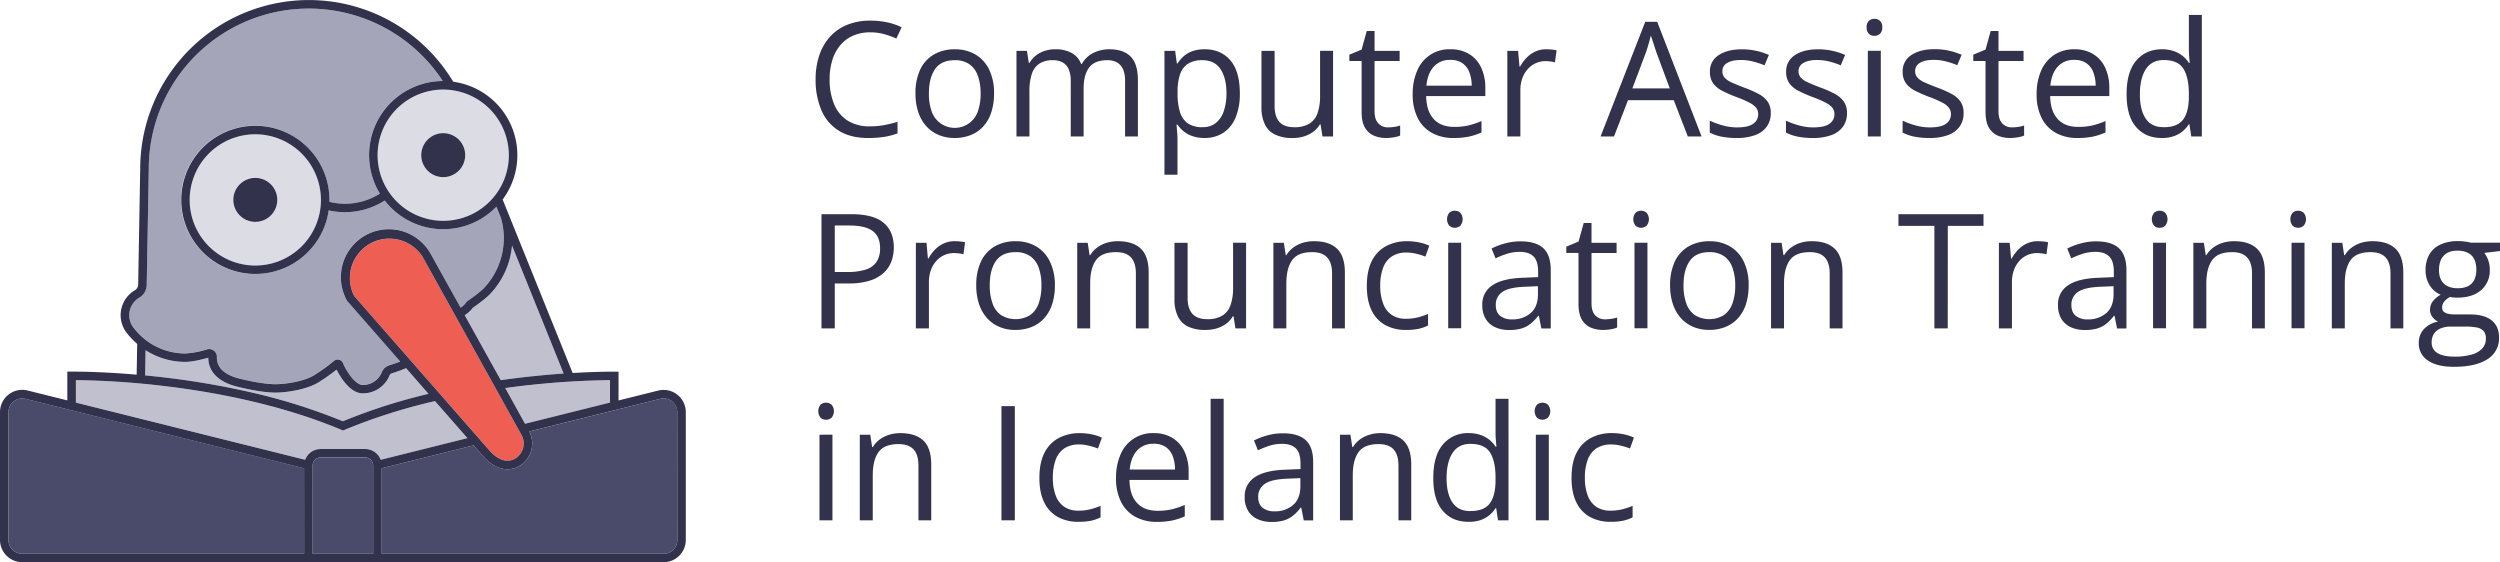 <svg xmlns="http://www.w3.org/2000/svg" viewBox="0 0 1330.27 299.15"><defs><style>.cls-1{fill:#dcdce4;}.cls-2{fill:#a5a5ba;}.cls-3{fill:#c0c0cf;}.cls-4{fill:#ee5e52;}.cls-5{fill:#4a4a6a;}.cls-6{fill:#32324d;}</style></defs><g id="Layer_2" data-name="Layer 2"><g id="Layer_1-2" data-name="Layer 1"><path class="cls-1" d="M200.93,82.9A34.92,34.92,0,1,0,235.84,48,34.95,34.95,0,0,0,200.93,82.9Zm34.91-11.7a11.7,11.7,0,1,1-11.7,11.7A11.7,11.7,0,0,1,235.84,71.2Z" transform="translate(0 -0.34)"/><path class="cls-2" d="M98.67,188.38a48.35,48.35,0,0,0,11.46-2.18,4.15,4.15,0,0,1,3.68.72,4,4,0,0,1,1.57,3.36v.37c0,6.55,6.21,9.56,11.42,10.93,3.27.88,13.17,3.15,19.73,3.15,5.34,0,15.27-1.49,20.62-4.8a101.35,101.35,0,0,0,10.61-7.64,3,3,0,0,1,4.65,1.1c2.08,4.72,6.63,11.75,10.65,11.75a10.82,10.82,0,0,0,10.05-6.76,6.4,6.4,0,0,1,4.09-3.73c2.24-.7,4.19-1.37,5.72-2l-28.19-32.2-.11-.19a25.51,25.51,0,0,1,44.18-25.51l0,0,16.26,29.29a10.89,10.89,0,0,0,3-2.87l.23-.33.34-.23c.06,0,6.41-4.4,8.92-7.07a38.74,38.74,0,0,0,9-37.14l-2.45-6.09a39.39,39.39,0,0,1-59.44-3.28,39.16,39.16,0,0,1-21.23,6.2,39.62,39.62,0,0,1-8.57-.94,39.48,39.48,0,1,1,.4-5.64c0,.36,0,.72,0,1.08a35.05,35.05,0,0,0,8.18,1,34.62,34.62,0,0,0,18.65-5.39,39.43,39.43,0,0,1,33.47-59.9A85.16,85.16,0,0,0,79.15,90v0l-1.1,61.82a8.09,8.09,0,0,1-4,6.83,10.85,10.85,0,0,0-2.59,16.5l.07.09A34.54,34.54,0,0,0,98.67,188.38Z" transform="translate(0 -0.34)"/><path class="cls-3" d="M279.37,225.83l45.22-11.28V202.61a449.91,449.91,0,0,0-55.74,4.27Z" transform="translate(0 -0.34)"/><path class="cls-4" d="M274,244.43a9.37,9.37,0,0,0,3.42-12.78l0,0L224.86,137a21,21,0,0,0-36.42,20.8l72.5,82.81C263,242.86,268.45,247.63,274,244.43Z" transform="translate(0 -0.34)"/><path class="cls-3" d="M207.31,200.09a15.33,15.33,0,0,1-14.25,9.58c-6.74,0-11.85-8.5-13.95-12.64a103.3,103.3,0,0,1-9.57,6.75c-6.45,4-17.54,5.49-23,5.49-8.5,0-20.77-3.28-20.89-3.31-9.51-2.5-14.77-7.91-14.8-15.25-3.74,1-8.71,2.21-12.17,2.21a39,39,0,0,1-21.21-6.22l-.24,13.41c2.78.27,5.67.57,8.65.91a432.92,432.92,0,0,1,46.8,7.89,310.1,310.1,0,0,1,49.79,15.59A303.16,303.16,0,0,1,228,209.91l-12-13.65a71.67,71.67,0,0,1-7.53,2.72A1.92,1.92,0,0,0,207.31,200.09Z" transform="translate(0 -0.34)"/><path class="cls-3" d="M251.56,164.18a15.34,15.34,0,0,1-4.27,3.88l19.2,34.57c12.54-1.78,24-2.87,33.45-3.53L272.45,131a43,43,0,0,1-11.55,25.74C258.38,159.38,253,163.21,251.56,164.18Z" transform="translate(0 -0.34)"/><path class="cls-3" d="M231.4,213.77a301.21,301.21,0,0,0-48.06,15.28l-.88.37-.88-.37c-33.69-14.18-70.88-20.62-96.16-23.52a438.69,438.69,0,0,0-45.09-2.92v11.94L162.38,245a8.8,8.8,0,0,1,8.24-5.73h23.69a8.79,8.79,0,0,1,8.23,5.73l46.12-11.49Z" transform="translate(0 -0.34)"/><path class="cls-5" d="M194.31,243.78H170.62a4.26,4.26,0,0,0-4.26,4.25V295h32.2V248A4.26,4.26,0,0,0,194.31,243.78Z" transform="translate(0 -0.34)"/><path class="cls-5" d="M357.58,213.9a7.3,7.3,0,0,0-6.28-1.33l-69.66,17.36a13.89,13.89,0,0,1-5.38,18.43,12.25,12.25,0,0,1-6.15,1.68c-4.22,0-8.61-2.18-12.51-6.35l-.05-.06L252,237.32l-48.93,12.19V295h150a7.32,7.32,0,0,0,7.32-7.31v-68A7.3,7.3,0,0,0,357.58,213.9Z" transform="translate(0 -0.34)"/><path class="cls-1" d="M135.85,71.79a34.92,34.92,0,1,0,34.92,34.91A34.95,34.95,0,0,0,135.85,71.79Zm0,46.62a11.71,11.71,0,1,1,11.7-11.71A11.7,11.7,0,0,1,135.85,118.41Z" transform="translate(0 -0.34)"/><path class="cls-5" d="M7.35,213.9a7.28,7.28,0,0,0-2.82,5.77v68A7.33,7.33,0,0,0,11.85,295h150V249.51L13.62,212.57A7.27,7.27,0,0,0,7.35,213.9Z" transform="translate(0 -0.34)"/><circle class="cls-6" cx="135.85" cy="106.36" r="11.7"/><circle class="cls-6" cx="235.84" cy="82.9" r="11.7" transform="translate(-13.77 96.22) rotate(-22.5)"/><path class="cls-6" d="M360.37,210.33a11.77,11.77,0,0,0-10.16-2.16l-21.08,5.25V198.11l-2.24,0c-.15,0-8.63-.1-22.18.71l-37.25-92.32a39.44,39.44,0,0,0-26.3-62.67A89.61,89.61,0,0,0,135.91,5a89.8,89.8,0,0,0-61.3,85l-1.09,61.8a3.59,3.59,0,0,1-1.77,3A15.38,15.38,0,0,0,68,178.18,39.54,39.54,0,0,0,73,183.33l-.29,16.37c-20.63-1.78-34.49-1.62-34.66-1.62l-2.23,0v15.31l-21.09-5.25A11.84,11.84,0,0,0,0,219.67v68A11.87,11.87,0,0,0,11.85,299.5H353.07a11.86,11.86,0,0,0,11.85-11.85v-68A11.78,11.78,0,0,0,360.37,210.33Zm-35.78-7.72v11.94l-45.22,11.28-10.52-19A449.91,449.91,0,0,1,324.59,202.61Zm-136.15-44.8A21,21,0,0,1,224.86,137l52.54,94.61,0,0A9.37,9.37,0,0,1,274,244.43c-5.55,3.2-11-1.57-13.06-3.81ZM228,209.91a303.16,303.16,0,0,0-45.56,14.59,310.1,310.1,0,0,0-49.79-15.59A432.92,432.92,0,0,0,85.87,201c-3-.34-5.87-.64-8.65-.91l.24-13.41a39,39,0,0,0,21.21,6.22c3.46,0,8.43-1.17,12.17-2.21,0,7.34,5.29,12.75,14.8,15.25.12,0,12.39,3.31,20.89,3.31,5.47,0,16.56-1.49,23-5.49a103.3,103.3,0,0,0,9.57-6.75c2.1,4.14,7.21,12.64,13.95,12.64a15.33,15.33,0,0,0,14.25-9.58,1.92,1.92,0,0,1,1.23-1.11,71.67,71.67,0,0,0,7.53-2.72Zm71.92-10.81c-9.47.66-20.91,1.75-33.45,3.53l-19.2-34.57a15.34,15.34,0,0,0,4.27-3.88c1.39-1,6.82-4.8,9.34-7.49A43,43,0,0,0,272.45,131ZM270.76,82.9A34.92,34.92,0,1,1,235.84,48,35,35,0,0,1,270.76,82.9ZM71.55,175.32l-.07-.09a10.85,10.85,0,0,1,2.59-16.5,8.09,8.09,0,0,0,4-6.83l1.1-61.82v0A85.16,85.16,0,0,1,235.59,43.45a39.43,39.43,0,0,0-33.47,59.9,34.62,34.62,0,0,1-18.65,5.39,35.05,35.05,0,0,1-8.18-1c0-.36,0-.72,0-1.08a39.42,39.42,0,1,0-.4,5.64,39.62,39.62,0,0,0,8.57.94,39.16,39.16,0,0,0,21.23-6.2,39.39,39.39,0,0,0,59.44,3.28l2.45,6.09a38.74,38.74,0,0,1-9,37.14c-2.51,2.67-8.86,7-8.92,7.07l-.34.23-.23.33a10.89,10.89,0,0,1-3,2.87L228.82,134.8l0,0a25.51,25.51,0,0,0-44.18,25.51l.11.19,28.19,32.2c-1.53.62-3.48,1.29-5.72,2a6.4,6.4,0,0,0-4.09,3.73,10.82,10.82,0,0,1-10.05,6.76c-4,0-8.57-7-10.65-11.75a3,3,0,0,0-4.65-1.1,101.35,101.35,0,0,1-10.61,7.64c-5.35,3.31-15.28,4.8-20.62,4.8-6.56,0-16.46-2.27-19.73-3.15-5.21-1.37-11.42-4.38-11.42-10.93v-.37a4,4,0,0,0-1.57-3.36,4.15,4.15,0,0,0-3.68-.72,48.35,48.35,0,0,1-11.46,2.18A34.54,34.54,0,0,1,71.55,175.32Zm99.22-68.62a34.92,34.92,0,1,1-34.92-34.91A35,35,0,0,1,170.77,106.7ZM161.83,295h-150a7.33,7.33,0,0,1-7.32-7.31v-68a7.32,7.32,0,0,1,9.09-7.1l148.21,36.94Zm36.73,0h-32.2V248a4.26,4.26,0,0,1,4.26-4.25h23.69a4.26,4.26,0,0,1,4.25,4.25Zm4-50a8.79,8.79,0,0,0-8.23-5.73H170.62a8.8,8.8,0,0,0-8.24,5.73l-122-30.42V202.61a438.69,438.69,0,0,1,45.09,2.92c25.28,2.9,62.47,9.34,96.16,23.52l.88.37.88-.37a301.21,301.21,0,0,1,48.06-15.28l17.26,19.71Zm157.85,42.68a7.32,7.32,0,0,1-7.32,7.31h-150V249.51L252,237.32l5.53,6.31.05.06c3.9,4.17,8.29,6.35,12.51,6.35a12.25,12.25,0,0,0,6.15-1.68,13.89,13.89,0,0,0,5.38-18.43l69.66-17.36a7.31,7.31,0,0,1,9.09,7.1Z" transform="translate(0 -0.34)"/><path class="cls-6" d="M463.07,17.54a22.63,22.63,0,0,0-9,1.72,18.42,18.42,0,0,0-6.82,5,22.64,22.64,0,0,0-4.3,7.87,33.54,33.54,0,0,0-1.5,10.39,33.87,33.87,0,0,0,2.39,13.28A18.84,18.84,0,0,0,451,64.5a21.51,21.51,0,0,0,11.91,3.07,40.76,40.76,0,0,0,7.67-.68,66.25,66.25,0,0,0,7-1.73v6.15a36.36,36.36,0,0,1-7,1.85,54.44,54.44,0,0,1-8.69.61q-9.27,0-15.48-3.85a23.63,23.63,0,0,1-9.31-10.87A40.88,40.88,0,0,1,434,42.47a39.11,39.11,0,0,1,1.93-12.61A28.1,28.1,0,0,1,441.56,20a25.06,25.06,0,0,1,9.14-6.42,32.11,32.11,0,0,1,12.45-2.27,42.41,42.41,0,0,1,8.89.92,32.67,32.67,0,0,1,7.73,2.62l-2.82,6a44.87,44.87,0,0,0-6.38-2.31A27.71,27.71,0,0,0,463.07,17.54Z" transform="translate(0 -0.34)"/><path class="cls-6" d="M528.94,50.08a31.81,31.81,0,0,1-1.46,10,20.46,20.46,0,0,1-4.2,7.44,18,18,0,0,1-6.62,4.64,23,23,0,0,1-8.79,1.6,21.54,21.54,0,0,1-8.38-1.6,18.43,18.43,0,0,1-6.56-4.64,20.89,20.89,0,0,1-4.28-7.44,30.38,30.38,0,0,1-1.52-10,29.15,29.15,0,0,1,2.53-12.74,18.17,18.17,0,0,1,7.26-8,21.86,21.86,0,0,1,11.24-2.76,20.9,20.9,0,0,1,10.91,2.78,18.83,18.83,0,0,1,7.27,8A28.48,28.48,0,0,1,528.94,50.08Zm-34.66,0a28,28,0,0,0,1.45,9.51,13,13,0,0,0,24.6,0,28,28,0,0,0,1.46-9.51,27.32,27.32,0,0,0-1.46-9.41,12.58,12.58,0,0,0-4.48-6.13A13.21,13.21,0,0,0,508,32.37q-7.11,0-10.41,4.7T494.28,50.08Z" transform="translate(0 -0.34)"/><path class="cls-6" d="M590.32,26.56q7.51,0,11.34,3.92t3.83,12.62V72.94h-6.82V43.43q0-5.53-2.39-8.29c-1.59-1.84-3.95-2.77-7.08-2.77q-6.62,0-9.6,3.83t-3,11.26V72.94h-6.85V43.43a15.64,15.64,0,0,0-1.06-6.15,7.61,7.61,0,0,0-3.16-3.68,10.37,10.37,0,0,0-5.3-1.23A12.74,12.74,0,0,0,553,34.24a10.48,10.48,0,0,0-4,5.55,28.78,28.78,0,0,0-1.23,9V72.94h-6.9V27.39h5.57l1,6.44h.38a13.57,13.57,0,0,1,3.45-4A14.79,14.79,0,0,1,556,27.39a17.62,17.62,0,0,1,5.49-.83,17.83,17.83,0,0,1,8.7,1.93,11.23,11.23,0,0,1,5.09,5.88h.38a14.17,14.17,0,0,1,6.15-5.88A19,19,0,0,1,590.32,26.56Z" transform="translate(0 -0.34)"/><path class="cls-6" d="M641.06,26.56q8.52,0,13.59,5.86T659.72,50a32.21,32.21,0,0,1-2.33,13.05,17.57,17.57,0,0,1-6.54,8,18,18,0,0,1-10,2.71,19.2,19.2,0,0,1-6.36-1,15.06,15.06,0,0,1-4.7-2.58,16.74,16.74,0,0,1-3.24-3.53h-.5c.08,1.08.19,2.38.31,3.91s.19,2.85.19,4V93.3h-6.94V27.39h5.69l.92,6.73h.33a18.77,18.77,0,0,1,3.24-3.8,14.16,14.16,0,0,1,4.68-2.75A19.12,19.12,0,0,1,641.06,26.56Zm-1.2,5.81a14.1,14.1,0,0,0-7.63,1.83A10.46,10.46,0,0,0,628,39.67a27.81,27.81,0,0,0-1.41,9.12v1.33a32.45,32.45,0,0,0,1.27,9.77A11.31,11.31,0,0,0,632.06,66,13.35,13.35,0,0,0,639.94,68,10.86,10.86,0,0,0,647,65.75a13.58,13.58,0,0,0,4.22-6.38A29.18,29.18,0,0,0,652.61,50q0-8.06-3.13-12.82T639.86,32.37Z" transform="translate(0 -0.34)"/><path class="cls-6" d="M709.34,27.39V72.94h-5.65l-1-6.4h-.37a13.24,13.24,0,0,1-3.66,4,16.21,16.21,0,0,1-5,2.44,21.4,21.4,0,0,1-6,.81A21,21,0,0,1,678.59,72a11.6,11.6,0,0,1-5.51-5.4,20.84,20.84,0,0,1-1.85-9.39V27.39h7V56.73c0,3.79.86,6.63,2.58,8.5s4.34,2.8,7.86,2.8a15,15,0,0,0,8.08-1.91,10.66,10.66,0,0,0,4.34-5.63,27.19,27.19,0,0,0,1.33-9.12v-24Z" transform="translate(0 -0.34)"/><path class="cls-6" d="M738.64,68.11a21,21,0,0,0,3.49-.29,16.39,16.39,0,0,0,2.91-.7v5.36a14.67,14.67,0,0,1-3.34.91,24.24,24.24,0,0,1-4.18.38A16.59,16.59,0,0,1,731,72.5a10,10,0,0,1-4.71-4.3q-1.77-3-1.77-8.4v-27H718V29.42l6.52-2.7,2.74-9.89h4.16V27.39h13.34v5.4H731.41v26.8q0,4.29,2,6.4A6.83,6.83,0,0,0,738.64,68.11Z" transform="translate(0 -0.34)"/><path class="cls-6" d="M771.8,26.56a18.64,18.64,0,0,1,10,2.57,16.73,16.73,0,0,1,6.36,7.21,25.1,25.1,0,0,1,2.2,10.83v4.28H758.88q.12,8,4,12.22c2.58,2.8,6.2,4.19,10.89,4.19a33.57,33.57,0,0,0,7.64-.78,42.84,42.84,0,0,0,6.9-2.33v6.07a34,34,0,0,1-6.83,2.24,39.73,39.73,0,0,1-8,.71A23.48,23.48,0,0,1,762,71.09a18.47,18.47,0,0,1-7.59-7.88,27.31,27.31,0,0,1-2.7-12.72,30.37,30.37,0,0,1,2.47-12.73,18.36,18.36,0,0,1,17.6-11.2Zm-.08,5.65a11.32,11.32,0,0,0-8.81,3.61q-3.28,3.61-3.91,10.1h24.11a20,20,0,0,0-1.27-7.17,10.34,10.34,0,0,0-3.72-4.82A11,11,0,0,0,771.72,32.21Z" transform="translate(0 -0.34)"/><path class="cls-6" d="M822.76,26.56a28.48,28.48,0,0,1,2.86.14,23.25,23.25,0,0,1,2.66.4l-.87,6.4a18.17,18.17,0,0,0-2.49-.46,21.86,21.86,0,0,0-2.58-.17,12.43,12.43,0,0,0-5.17,1.1,12.64,12.64,0,0,0-4.26,3.16A14.89,14.89,0,0,0,810,42.08a18.88,18.88,0,0,0-1,6.42V72.94h-6.94V27.39h5.73l.75,8.39h.29a22.77,22.77,0,0,1,3.41-4.63,15.38,15.38,0,0,1,4.63-3.35A13.63,13.63,0,0,1,822.76,26.56Z" transform="translate(0 -0.34)"/><path class="cls-6" d="M898.1,72.94l-7.48-19.29H866.27l-7.44,19.29h-7.15l23.77-61h6.36l23.61,61Zm-9.6-25.56-7.11-19.16c-.16-.5-.43-1.32-.81-2.45l-1.14-3.54-1-2.95q-.42,1.71-.9,3.39t-.93,3.12l-.79,2.43-7.23,19.16Z" transform="translate(0 -0.34)"/><path class="cls-6" d="M942.24,60.47a12,12,0,0,1-2.19,7.33,13.11,13.11,0,0,1-6.23,4.47,27.85,27.85,0,0,1-9.66,1.5,39.83,39.83,0,0,1-8.27-.75,24.06,24.06,0,0,1-6.11-2.12V64.54A40.73,40.73,0,0,0,916.43,67a28.13,28.13,0,0,0,7.89,1.13c3.94,0,6.79-.64,8.57-1.92a6.06,6.06,0,0,0,2.66-5.19,5.42,5.42,0,0,0-1.06-3.3A10.74,10.74,0,0,0,930.93,55a54.42,54.42,0,0,0-6.9-3,75.39,75.39,0,0,1-7.54-3.3,13.81,13.81,0,0,1-4.9-4,10.21,10.21,0,0,1-1.73-6.16,10,10,0,0,1,4.68-8.87q4.66-3.09,12.28-3.09a35.07,35.07,0,0,1,7.71.81,36.36,36.36,0,0,1,6.71,2.18l-2.33,5.53a41.3,41.3,0,0,0-6-2,25.64,25.64,0,0,0-6.53-.83c-3.19,0-5.63.52-7.33,1.58a4.84,4.84,0,0,0-2.56,4.32,5.14,5.14,0,0,0,1.18,3.49,11.32,11.32,0,0,0,3.81,2.58q2.61,1.2,6.9,2.82a57.18,57.18,0,0,1,7.39,3.27,13.53,13.53,0,0,1,4.8,4.07A10.33,10.33,0,0,1,942.24,60.47Z" transform="translate(0 -0.34)"/><path class="cls-6" d="M982.8,60.47a12,12,0,0,1-2.19,7.33,13.11,13.11,0,0,1-6.23,4.47,27.85,27.85,0,0,1-9.66,1.5,39.83,39.83,0,0,1-8.27-.75,24.2,24.2,0,0,1-6.11-2.12V64.54A40.73,40.73,0,0,0,957,67a28.15,28.15,0,0,0,7.9,1.13q5.9,0,8.56-1.92a6.06,6.06,0,0,0,2.66-5.19,5.42,5.42,0,0,0-1.06-3.3A10.74,10.74,0,0,0,971.49,55a54.42,54.42,0,0,0-6.9-3,75.39,75.39,0,0,1-7.54-3.3,13.81,13.81,0,0,1-4.9-4,10.21,10.21,0,0,1-1.73-6.16,10,10,0,0,1,4.68-8.87q4.68-3.09,12.28-3.09a35.07,35.07,0,0,1,7.71.81,36.36,36.36,0,0,1,6.71,2.18l-2.33,5.53a41.3,41.3,0,0,0-6-2,25.64,25.64,0,0,0-6.53-.83c-3.19,0-5.63.52-7.33,1.58A4.84,4.84,0,0,0,957,38.11a5.15,5.15,0,0,0,1.19,3.49,11.16,11.16,0,0,0,3.8,2.58q2.61,1.2,6.9,2.82a57.18,57.18,0,0,1,7.39,3.27,13.53,13.53,0,0,1,4.8,4.07A10.33,10.33,0,0,1,982.8,60.47Z" transform="translate(0 -0.34)"/><path class="cls-6" d="M997.43,10.35a4.27,4.27,0,0,1,2.93,1.1,4.41,4.41,0,0,1,1.22,3.43,4.44,4.44,0,0,1-1.22,3.41,4.24,4.24,0,0,1-2.93,1.12,4.19,4.19,0,0,1-3-1.12,4.5,4.5,0,0,1-1.18-3.41,4.47,4.47,0,0,1,1.18-3.43A4.22,4.22,0,0,1,997.43,10.35Zm3.36,17V72.94h-6.9V27.39Z" transform="translate(0 -0.34)"/><path class="cls-6" d="M1044.84,60.47a12,12,0,0,1-2.18,7.33,13.11,13.11,0,0,1-6.23,4.47,27.85,27.85,0,0,1-9.66,1.5,39.76,39.76,0,0,1-8.27-.75,24.06,24.06,0,0,1-6.11-2.12V64.54A40.38,40.38,0,0,0,1019,67a28,28,0,0,0,7.89,1.13q5.91,0,8.56-1.92a6,6,0,0,0,2.66-5.19,5.36,5.36,0,0,0-1.06-3.3,10.58,10.58,0,0,0-3.55-2.79,54.42,54.42,0,0,0-6.9-3,75.39,75.39,0,0,1-7.54-3.3,13.85,13.85,0,0,1-4.91-4,10.21,10.21,0,0,1-1.72-6.16,10,10,0,0,1,4.67-8.87q4.68-3.09,12.29-3.09a34.91,34.91,0,0,1,7.7.81,36.22,36.22,0,0,1,6.72,2.18l-2.33,5.53a41.43,41.43,0,0,0-6-2,25.56,25.56,0,0,0-6.52-.83c-3.19,0-5.63.52-7.34,1.58a4.85,4.85,0,0,0-2.55,4.32,5.14,5.14,0,0,0,1.18,3.49,11.37,11.37,0,0,0,3.8,2.58q2.63,1.2,6.9,2.82a57.36,57.36,0,0,1,7.4,3.27,13.53,13.53,0,0,1,4.8,4.07A10.4,10.4,0,0,1,1044.84,60.47Z" transform="translate(0 -0.34)"/><path class="cls-6" d="M1070.65,68.11a21,21,0,0,0,3.49-.29,16.39,16.39,0,0,0,2.91-.7v5.36a14.67,14.67,0,0,1-3.34.91,24.24,24.24,0,0,1-4.18.38A16.59,16.59,0,0,1,1063,72.5a10,10,0,0,1-4.71-4.3q-1.77-3-1.77-8.4v-27H1050V29.42l6.52-2.7,2.74-9.89h4.16V27.39h13.34v5.4h-13.34v26.8q0,4.29,2,6.4A6.83,6.83,0,0,0,1070.65,68.11Z" transform="translate(0 -0.34)"/><path class="cls-6" d="M1103.82,26.56a18.63,18.63,0,0,1,10,2.57,16.73,16.73,0,0,1,6.36,7.21,25,25,0,0,1,2.2,10.83v4.28h-31.46q.12,8,4,12.22t10.89,4.19a33.73,33.73,0,0,0,7.65-.78,43.07,43.07,0,0,0,6.89-2.33v6.07a33.84,33.84,0,0,1-6.83,2.24,39.73,39.73,0,0,1-8,.71A23.48,23.48,0,0,1,1094,71.09a18.47,18.47,0,0,1-7.59-7.88,27.31,27.31,0,0,1-2.7-12.72,30.21,30.21,0,0,1,2.48-12.73,19,19,0,0,1,7-8.3A19.2,19.2,0,0,1,1103.82,26.56Zm-.09,5.65a11.32,11.32,0,0,0-8.81,3.61q-3.29,3.61-3.9,10.1h24.1a20,20,0,0,0-1.27-7.17,10.28,10.28,0,0,0-3.72-4.82A11,11,0,0,0,1103.73,32.21Z" transform="translate(0 -0.34)"/><path class="cls-6" d="M1150.28,73.77q-8.65,0-13.7-5.91t-5-17.53q0-11.76,5.16-17.77t13.71-6a18.89,18.89,0,0,1,6.32,1,15.3,15.3,0,0,1,4.65,2.56,15.91,15.91,0,0,1,3.29,3.63h.5c-.12-.85-.23-2-.34-3.53s-.16-2.71-.16-3.66V8.27h6.9V72.94H1166l-1-6.49h-.29a16,16,0,0,1-3.27,3.7,15.05,15.05,0,0,1-4.69,2.64A19.09,19.09,0,0,1,1150.28,73.77Zm1.08-5.74q7.31,0,10.35-4.15t3-12.35V50.29q0-8.68-2.89-13.34t-10.49-4.66q-6.36,0-9.52,4.88t-3.16,13.32q0,8.4,3.14,13T1151.36,68Z" transform="translate(0 -0.34)"/><path class="cls-6" d="M453,114.31q11.76,0,17.18,4.59t5.43,13.16a21.31,21.31,0,0,1-1.27,7.33,15.57,15.57,0,0,1-4.1,6.11,19.71,19.71,0,0,1-7.41,4.16,36.28,36.28,0,0,1-11.25,1.51h-7.39v23.9h-7.07V114.31Zm-.67,6h-8.14v24.77h6.6a32.27,32.27,0,0,0,9.71-1.25,10.86,10.86,0,0,0,5.84-4.05,12.84,12.84,0,0,0,1.95-7.46q0-6.07-3.86-9T452.3,120.34Z" transform="translate(0 -0.34)"/><path class="cls-6" d="M508,128.69c.91,0,1.87.05,2.87.15a21.93,21.93,0,0,1,2.66.39l-.88,6.4a19.17,19.17,0,0,0-2.49-.46,21.5,21.5,0,0,0-2.58-.16,12.31,12.31,0,0,0-5.17,1.1,12.61,12.61,0,0,0-4.26,3.16,15.11,15.11,0,0,0-2.87,4.94,19,19,0,0,0-1,6.42v24.44h-6.94V129.52H493l.75,8.4H494a22.83,22.83,0,0,1,3.41-4.64,15.35,15.35,0,0,1,4.63-3.34A13.62,13.62,0,0,1,508,128.69Z" transform="translate(0 -0.34)"/><path class="cls-6" d="M561.31,152.21a31.92,31.92,0,0,1-1.45,10,20.63,20.63,0,0,1-4.2,7.44A18.18,18.18,0,0,1,549,174.3a22.84,22.84,0,0,1-8.79,1.6,21.27,21.27,0,0,1-8.37-1.6,18.47,18.47,0,0,1-6.57-4.63,21.22,21.22,0,0,1-4.28-7.44,30.75,30.75,0,0,1-1.52-10A29.17,29.17,0,0,1,522,139.47a18.2,18.2,0,0,1,7.25-8,21.86,21.86,0,0,1,11.24-2.76,21,21,0,0,1,10.91,2.78,18.74,18.74,0,0,1,7.27,8.05A28.4,28.4,0,0,1,561.31,152.21Zm-34.66,0a28.06,28.06,0,0,0,1.46,9.52,12.76,12.76,0,0,0,4.48,6.23,14.89,14.89,0,0,0,15.61,0,12.74,12.74,0,0,0,4.51-6.23,28.07,28.07,0,0,0,1.45-9.52,27.37,27.37,0,0,0-1.45-9.41,12.6,12.6,0,0,0-4.49-6.13,13.22,13.22,0,0,0-7.85-2.16q-7.11,0-10.42,4.69T526.65,152.21Z" transform="translate(0 -0.34)"/><path class="cls-6" d="M594.81,128.69q8.1,0,12.26,4t4.15,12.74v29.67h-6.81V145.85q0-5.68-2.6-8.52t-8-2.82q-7.56,0-10.64,4.28t-3.07,12.42v23.86h-6.9V129.52h5.57l1,6.57h.37a13.66,13.66,0,0,1,3.7-4.05,16.57,16.57,0,0,1,5-2.5A19.82,19.82,0,0,1,594.81,128.69Z" transform="translate(0 -0.34)"/><path class="cls-6" d="M663.05,129.52v45.55h-5.66l-1-6.4H656a13.25,13.25,0,0,1-3.65,4,16.3,16.3,0,0,1-5,2.43,21.42,21.42,0,0,1-6,.81,21,21,0,0,1-9.06-1.74,11.64,11.64,0,0,1-5.5-5.41,20.71,20.71,0,0,1-1.85-9.39V129.52h7v29.34q0,5.7,2.58,8.5t7.85,2.81a14.89,14.89,0,0,0,8.08-1.92,10.67,10.67,0,0,0,4.35-5.63,27.45,27.45,0,0,0,1.33-9.12v-24Z" transform="translate(0 -0.34)"/><path class="cls-6" d="M699.2,128.69q8.1,0,12.26,4t4.16,12.74v29.67H708.8V145.85c0-3.79-.86-6.63-2.6-8.52s-4.38-2.82-8-2.82q-7.57,0-10.64,4.28t-3.08,12.42v23.86h-6.9V129.52h5.57l1,6.57h.37a13.79,13.79,0,0,1,3.7-4.05,16.8,16.8,0,0,1,5-2.5A19.87,19.87,0,0,1,699.2,128.69Z" transform="translate(0 -0.34)"/><path class="cls-6" d="M748.07,175.9a22.45,22.45,0,0,1-10.84-2.53,17.43,17.43,0,0,1-7.32-7.73q-2.61-5.2-2.61-13.1,0-8.26,2.76-13.52a17.83,17.83,0,0,1,7.62-7.79,23.6,23.6,0,0,1,11.06-2.54,31,31,0,0,1,6.59.69,21.45,21.45,0,0,1,5.21,1.72l-2.08,5.78a34.23,34.23,0,0,0-4.8-1.5,21.63,21.63,0,0,0-5.09-.66,14.22,14.22,0,0,0-7.87,2,12.24,12.24,0,0,0-4.7,6,26.54,26.54,0,0,0-1.56,9.72A26.16,26.16,0,0,0,736,161.9a12.4,12.4,0,0,0,4.53,6,13.08,13.08,0,0,0,7.54,2.06,25.71,25.71,0,0,0,6.53-.77,37.41,37.41,0,0,0,5.28-1.81v6.15a21.6,21.6,0,0,1-5.1,1.79A31.47,31.47,0,0,1,748.07,175.9Z" transform="translate(0 -0.34)"/><path class="cls-6" d="M774.13,112.48a4.25,4.25,0,0,1,2.93,1.1,5.37,5.37,0,0,1,0,6.84,4.44,4.44,0,0,1-5.9,0,5.55,5.55,0,0,1,0-6.84A4.21,4.21,0,0,1,774.13,112.48Zm3.37,17v45.55h-6.9V129.52Z" transform="translate(0 -0.34)"/><path class="cls-6" d="M809.12,128.77q8.14,0,12.1,3.66t3.95,11.68v31h-5l-1.33-6.73h-.34a24.18,24.18,0,0,1-4,4.17,14.16,14.16,0,0,1-4.8,2.54,22.45,22.45,0,0,1-6.67.85,17.69,17.69,0,0,1-7.37-1.45,11.34,11.34,0,0,1-5.07-4.41,13.8,13.8,0,0,1-1.85-7.48,11.89,11.89,0,0,1,5.4-10.47q5.4-3.66,16.46-4l7.85-.33V145q0-5.89-2.53-8.27c-1.69-1.58-4.08-2.37-7.15-2.37a22.31,22.31,0,0,0-6.82,1,46.62,46.62,0,0,0-6.15,2.45l-2.12-5.23a37,37,0,0,1,7.07-2.7A30.79,30.79,0,0,1,809.12,128.77Zm9.23,23.86-6.94.29q-8.52.33-12,2.78a8,8,0,0,0-3.49,6.94c0,2.61.79,4.53,2.37,5.78a9.81,9.81,0,0,0,6.27,1.87,14.52,14.52,0,0,0,9.93-3.37q3.87-3.36,3.87-10.09Z" transform="translate(0 -0.34)"/><path class="cls-6" d="M854.09,170.25a22.1,22.1,0,0,0,3.49-.29,16.29,16.29,0,0,0,2.91-.71v5.36a14.56,14.56,0,0,1-3.35.92,24,24,0,0,1-4.17.37,16.42,16.42,0,0,1-6.57-1.27,9.93,9.93,0,0,1-4.72-4.3q-1.75-3-1.76-8.39v-27h-6.48v-3.36l6.52-2.7L842.7,119h4.16v10.55H860.2v5.4H846.86v26.81c0,2.85.66,5,2,6.4A6.86,6.86,0,0,0,854.09,170.25Z" transform="translate(0 -0.34)"/><path class="cls-6" d="M873.25,112.48a4.25,4.25,0,0,1,2.93,1.1,5.4,5.4,0,0,1,0,6.84,4.44,4.44,0,0,1-5.9,0,5.51,5.51,0,0,1,0-6.84A4.21,4.21,0,0,1,873.25,112.48Zm3.37,17v45.55h-6.9V129.52Z" transform="translate(0 -0.34)"/><path class="cls-6" d="M930.47,152.21a31.92,31.92,0,0,1-1.45,10,20.63,20.63,0,0,1-4.2,7.44,18.18,18.18,0,0,1-6.63,4.63,22.84,22.84,0,0,1-8.79,1.6,21.34,21.34,0,0,1-8.37-1.6,18.65,18.65,0,0,1-6.57-4.63,21.22,21.22,0,0,1-4.28-7.44,30.76,30.76,0,0,1-1.51-10,29.18,29.18,0,0,1,2.53-12.74,18.26,18.26,0,0,1,7.25-8,21.89,21.89,0,0,1,11.25-2.76,20.94,20.94,0,0,1,10.9,2.78,18.82,18.82,0,0,1,7.28,8.05A28.4,28.4,0,0,1,930.47,152.21Zm-34.66,0a28.06,28.06,0,0,0,1.46,9.52,12.77,12.77,0,0,0,4.49,6.23,14.87,14.87,0,0,0,15.6,0,12.74,12.74,0,0,0,4.51-6.23,28.06,28.06,0,0,0,1.46-9.52,27.36,27.36,0,0,0-1.46-9.41,12.54,12.54,0,0,0-4.49-6.13,13.22,13.22,0,0,0-7.85-2.16q-7.11,0-10.41,4.69T895.81,152.21Z" transform="translate(0 -0.34)"/><path class="cls-6" d="M964,128.69q8.1,0,12.26,4t4.16,12.74v29.67h-6.82V145.85q0-5.68-2.6-8.52t-8-2.82q-7.56,0-10.63,4.28t-3.08,12.42v23.86h-6.9V129.52H948l1,6.57h.37a13.79,13.79,0,0,1,3.7-4.05,16.68,16.68,0,0,1,5-2.5A19.87,19.87,0,0,1,964,128.69Z" transform="translate(0 -0.34)"/><path class="cls-6" d="M1036.41,175.07h-7.11V120.54h-19.12v-6.23h45.26v6.23h-19Z" transform="translate(0 -0.34)"/><path class="cls-6" d="M1084.28,128.69c.92,0,1.87.05,2.87.15a21.64,21.64,0,0,1,2.66.39l-.87,6.4a19.66,19.66,0,0,0-2.5-.46,21.46,21.46,0,0,0-2.57-.16,12.32,12.32,0,0,0-5.18,1.1,12.61,12.61,0,0,0-4.26,3.16,14.92,14.92,0,0,0-2.86,4.94,18.72,18.72,0,0,0-1,6.42v24.44h-6.94V129.52h5.73l.75,8.4h.29a22.83,22.83,0,0,1,3.41-4.64,15.35,15.35,0,0,1,4.63-3.34A13.62,13.62,0,0,1,1084.28,128.69Z" transform="translate(0 -0.34)"/><path class="cls-6" d="M1115.41,128.77q8.14,0,12.09,3.66t4,11.68v31h-5l-1.33-6.73h-.33a24.18,24.18,0,0,1-4,4.17,14.16,14.16,0,0,1-4.8,2.54,22.5,22.5,0,0,1-6.67.85,17.69,17.69,0,0,1-7.37-1.45,11.41,11.41,0,0,1-5.08-4.41,13.89,13.89,0,0,1-1.84-7.48,11.89,11.89,0,0,1,5.4-10.47q5.4-3.66,16.46-4l7.85-.33V145q0-5.89-2.54-8.27t-7.14-2.37a22.26,22.26,0,0,0-6.82,1,46.62,46.62,0,0,0-6.15,2.45L1100,132.6a37,37,0,0,1,7.07-2.7A30.74,30.74,0,0,1,1115.41,128.77Zm9.23,23.86-6.94.29q-8.52.33-12,2.78a8,8,0,0,0-3.5,6.94c0,2.61.79,4.53,2.37,5.78a9.83,9.83,0,0,0,6.28,1.87,14.56,14.56,0,0,0,9.93-3.37q3.87-3.36,3.87-10.09Z" transform="translate(0 -0.34)"/><path class="cls-6" d="M1149.2,112.48a4.27,4.27,0,0,1,2.93,1.1,5.4,5.4,0,0,1,0,6.84,4.19,4.19,0,0,1-2.93,1.12,4.12,4.12,0,0,1-3-1.12,5.51,5.51,0,0,1,0-6.84A4.19,4.19,0,0,1,1149.2,112.48Zm3.36,17v45.55h-6.9V129.52Z" transform="translate(0 -0.34)"/><path class="cls-6" d="M1188.72,128.69q8.1,0,12.26,4t4.16,12.74v29.67h-6.82V145.85q0-5.68-2.6-8.52t-8-2.82q-7.56,0-10.63,4.28t-3.08,12.42v23.86h-6.9V129.52h5.57l1,6.57h.37a13.79,13.79,0,0,1,3.7-4.05,16.68,16.68,0,0,1,5-2.5A19.87,19.87,0,0,1,1188.72,128.69Z" transform="translate(0 -0.34)"/><path class="cls-6" d="M1222.88,112.48a4.25,4.25,0,0,1,2.93,1.1,5.37,5.37,0,0,1,0,6.84,4.44,4.44,0,0,1-5.9,0,5.51,5.51,0,0,1,0-6.84A4.21,4.21,0,0,1,1222.88,112.48Zm3.37,17v45.55h-6.9V129.52Z" transform="translate(0 -0.34)"/><path class="cls-6" d="M1262.4,128.69q8.1,0,12.26,4t4.16,12.74v29.67H1272V145.85c0-3.79-.86-6.63-2.6-8.52s-4.38-2.82-8-2.82q-7.58,0-10.64,4.28t-3.08,12.42v23.86h-6.9V129.52h5.57l1,6.57h.38a13.62,13.62,0,0,1,3.69-4.05,16.8,16.8,0,0,1,5-2.5A19.87,19.87,0,0,1,1262.4,128.69Z" transform="translate(0 -0.34)"/><path class="cls-6" d="M1305.75,195.52q-9,0-13.84-3.35a10.73,10.73,0,0,1-4.86-9.37,10.58,10.58,0,0,1,2.72-7.32,13.48,13.48,0,0,1,7.54-4,8,8,0,0,1-3-2.49,6.1,6.1,0,0,1-1.27-3.82,7.18,7.18,0,0,1,1.39-4.39,14.68,14.68,0,0,1,4.26-3.63,12.39,12.39,0,0,1-5.8-4.93,14.66,14.66,0,0,1-2.22-8.08,16.28,16.28,0,0,1,2-8.38,13.07,13.07,0,0,1,5.9-5.29,21.71,21.71,0,0,1,9.35-1.83c.8,0,1.61,0,2.43.1s1.6.17,2.35.29a16,16,0,0,1,2,.44h15.63v4.44l-8.4,1a14.46,14.46,0,0,1,2.08,3.91,14.81,14.81,0,0,1,.83,5.07,13.65,13.65,0,0,1-4.61,10.83q-4.62,4-12.68,4a22.85,22.85,0,0,1-3.9-.34,9.83,9.83,0,0,0-3.1,2.5,5,5,0,0,0-1.06,3.16,2.84,2.84,0,0,0,.81,2.12,4.93,4.93,0,0,0,2.35,1.14,17.09,17.09,0,0,0,3.7.35h8q7.44,0,11.41,3.12t4,9.1a13,13,0,0,1-6.16,11.59Q1317.38,195.52,1305.75,195.52Zm.21-5.41a32.56,32.56,0,0,0,9.37-1.14,11.77,11.77,0,0,0,5.57-3.28,7.56,7.56,0,0,0,1.85-5.09,6,6,0,0,0-1.25-4.14,6.4,6.4,0,0,0-3.66-1.87,30.79,30.79,0,0,0-5.9-.48H1304a13.79,13.79,0,0,0-5.36,1,7.58,7.58,0,0,0-3.51,2.83,8.25,8.25,0,0,0-1.22,4.65,6.22,6.22,0,0,0,3.11,5.63C1299.14,189.47,1302.1,190.11,1306,190.11Zm1.78-36.4q5,0,7.44-2.5c1.66-1.66,2.5-4.08,2.5-7.27,0-3.41-.85-6-2.54-7.67s-4.18-2.55-7.48-2.55-5.59.88-7.29,2.64-2.56,4.33-2.56,7.71q0,4.65,2.58,7.14C1302.1,152.88,1304.56,153.71,1307.74,153.71Z" transform="translate(0 -0.34)"/><path class="cls-6" d="M439.59,214.62a4.22,4.22,0,0,1,2.93,1.1,5.39,5.39,0,0,1,0,6.83,4.2,4.2,0,0,1-2.93,1.13,4.15,4.15,0,0,1-3-1.13,5.53,5.53,0,0,1,0-6.83A4.18,4.18,0,0,1,439.59,214.62Zm3.36,17V277.2h-6.9V231.66Z" transform="translate(0 -0.34)"/><path class="cls-6" d="M479.11,230.82q8.1,0,12.26,4t4.15,12.74V277.2h-6.81V248q0-5.7-2.6-8.52t-8-2.83q-7.56,0-10.64,4.28t-3.07,12.43V277.2h-6.9V231.66h5.57l1,6.56h.37a13.78,13.78,0,0,1,3.7-4.05,16.66,16.66,0,0,1,5-2.49A19.83,19.83,0,0,1,479.11,230.82Z" transform="translate(0 -0.34)"/><path class="cls-6" d="M532.88,277.2V216.45H540V277.2Z" transform="translate(0 -0.34)"/><path class="cls-6" d="M573.86,278A22.52,22.52,0,0,1,563,275.5a17.41,17.41,0,0,1-7.31-7.73q-2.62-5.19-2.62-13.09,0-8.27,2.77-13.53a17.88,17.88,0,0,1,7.62-7.79,23.57,23.57,0,0,1,11.06-2.54,30.92,30.92,0,0,1,6.58.69,22,22,0,0,1,5.22,1.72L584.25,239a35.68,35.68,0,0,0-4.8-1.49,21.15,21.15,0,0,0-5.09-.67,14.2,14.2,0,0,0-7.88,2,12.2,12.2,0,0,0-4.69,6,26.6,26.6,0,0,0-1.56,9.73,26.11,26.11,0,0,0,1.52,9.43,12.4,12.4,0,0,0,4.53,6,13.08,13.08,0,0,0,7.54,2.06,25.58,25.58,0,0,0,6.52-.77,35,35,0,0,0,5.28-1.81v6.15a20.93,20.93,0,0,1-5.09,1.79A30.83,30.83,0,0,1,573.86,278Z" transform="translate(0 -0.34)"/><path class="cls-6" d="M613.92,230.82a18.55,18.55,0,0,1,10,2.58,16.73,16.73,0,0,1,6.36,7.21,25.1,25.1,0,0,1,2.2,10.83v4.28H601q.12,8,4,12.22c2.58,2.79,6.2,4.19,10.89,4.19a33,33,0,0,0,7.64-.79,41.8,41.8,0,0,0,6.9-2.32v6.06a33.47,33.47,0,0,1-6.83,2.25,39.79,39.79,0,0,1-8,.7,23.37,23.37,0,0,1-11.45-2.68,18.39,18.39,0,0,1-7.59-7.87,27.31,27.31,0,0,1-2.7-12.72A30.29,30.29,0,0,1,596.32,242a18.4,18.4,0,0,1,17.6-11.2Zm-.08,5.66a11.32,11.32,0,0,0-8.81,3.61q-3.28,3.61-3.91,10.1h24.11A20,20,0,0,0,624,243a10.34,10.34,0,0,0-3.72-4.82A11,11,0,0,0,613.84,236.48Z" transform="translate(0 -0.34)"/><path class="cls-6" d="M651.12,277.2h-6.94V212.54h6.94Z" transform="translate(0 -0.34)"/><path class="cls-6" d="M682.7,230.91q8.14,0,12.1,3.65t3.94,11.68v31h-5l-1.33-6.73h-.34a24.26,24.26,0,0,1-4,4.18,14.14,14.14,0,0,1-4.8,2.53,22.45,22.45,0,0,1-6.67.85,17.69,17.69,0,0,1-7.37-1.45,11.34,11.34,0,0,1-5.07-4.41,13.78,13.78,0,0,1-1.85-7.48,11.89,11.89,0,0,1,5.4-10.47q5.4-3.66,16.46-4l7.85-.33v-2.78q0-5.91-2.53-8.27c-1.69-1.58-4.08-2.37-7.15-2.37a22,22,0,0,0-6.82,1,46.62,46.62,0,0,0-6.15,2.45l-2.12-5.24a38.36,38.36,0,0,1,7.07-2.7A30.79,30.79,0,0,1,682.7,230.91Zm9.23,23.85-6.94.29q-8.52.33-12,2.79a8,8,0,0,0-3.49,6.94c0,2.6.79,4.53,2.37,5.77a9.81,9.81,0,0,0,6.27,1.87,14.56,14.56,0,0,0,9.93-3.36q3.87-3.37,3.87-10.1Z" transform="translate(0 -0.34)"/><path class="cls-6" d="M734.53,230.82q8.1,0,12.26,4t4.15,12.74V277.2h-6.81V248q0-5.7-2.6-8.52c-1.73-1.89-4.39-2.83-8-2.83q-7.56,0-10.64,4.28t-3.07,12.43V277.2H713V231.66h5.57l1,6.56h.37a13.78,13.78,0,0,1,3.7-4.05,16.55,16.55,0,0,1,5-2.49A19.83,19.83,0,0,1,734.53,230.82Z" transform="translate(0 -0.34)"/><path class="cls-6" d="M781.36,278q-8.64,0-13.69-5.9t-5-17.53q0-11.76,5.15-17.77a17.2,17.2,0,0,1,13.72-6,18.81,18.81,0,0,1,6.31,1,15.36,15.36,0,0,1,4.66,2.56,16.09,16.09,0,0,1,3.28,3.63h.5c-.11-.86-.22-2-.33-3.53s-.17-2.71-.17-3.66V212.54h6.9V277.2h-5.57l-1-6.48h-.29a16,16,0,0,1-3.26,3.7,15.1,15.1,0,0,1-4.7,2.64A19,19,0,0,1,781.36,278Zm1.08-5.73q7.32,0,10.35-4.16t3-12.34v-1.25q0-8.69-2.89-13.34t-10.5-4.65q-6.36,0-9.51,4.88t-3.16,13.32q0,8.4,3.14,13T782.44,272.3Z" transform="translate(0 -0.34)"/><path class="cls-6" d="M820.76,214.62a4.21,4.21,0,0,1,2.93,1.1,5.36,5.36,0,0,1,0,6.83,4.42,4.42,0,0,1-5.9,0,5.5,5.5,0,0,1,0-6.83A4.17,4.17,0,0,1,820.76,214.62Zm3.37,17V277.2h-6.9V231.66Z" transform="translate(0 -0.34)"/><path class="cls-6" d="M857,278a22.49,22.49,0,0,1-10.85-2.53,17.36,17.36,0,0,1-7.31-7.73q-2.62-5.19-2.62-13.09,0-8.27,2.76-13.53a17.9,17.9,0,0,1,7.63-7.79,23.53,23.53,0,0,1,11-2.54,31,31,0,0,1,6.59.69,22,22,0,0,1,5.22,1.72L867.35,239a36.61,36.61,0,0,0-4.8-1.49,21.22,21.22,0,0,0-5.09-.67,14.18,14.18,0,0,0-7.88,2,12.15,12.15,0,0,0-4.69,6,26.6,26.6,0,0,0-1.56,9.73,26.12,26.12,0,0,0,1.51,9.43,12.4,12.4,0,0,0,4.53,6,13.11,13.11,0,0,0,7.55,2.06,25.63,25.63,0,0,0,6.52-.77,35,35,0,0,0,5.28-1.81v6.15a21.08,21.08,0,0,1-5.09,1.79A30.89,30.89,0,0,1,857,278Z" transform="translate(0 -0.34)"/></g></g></svg>